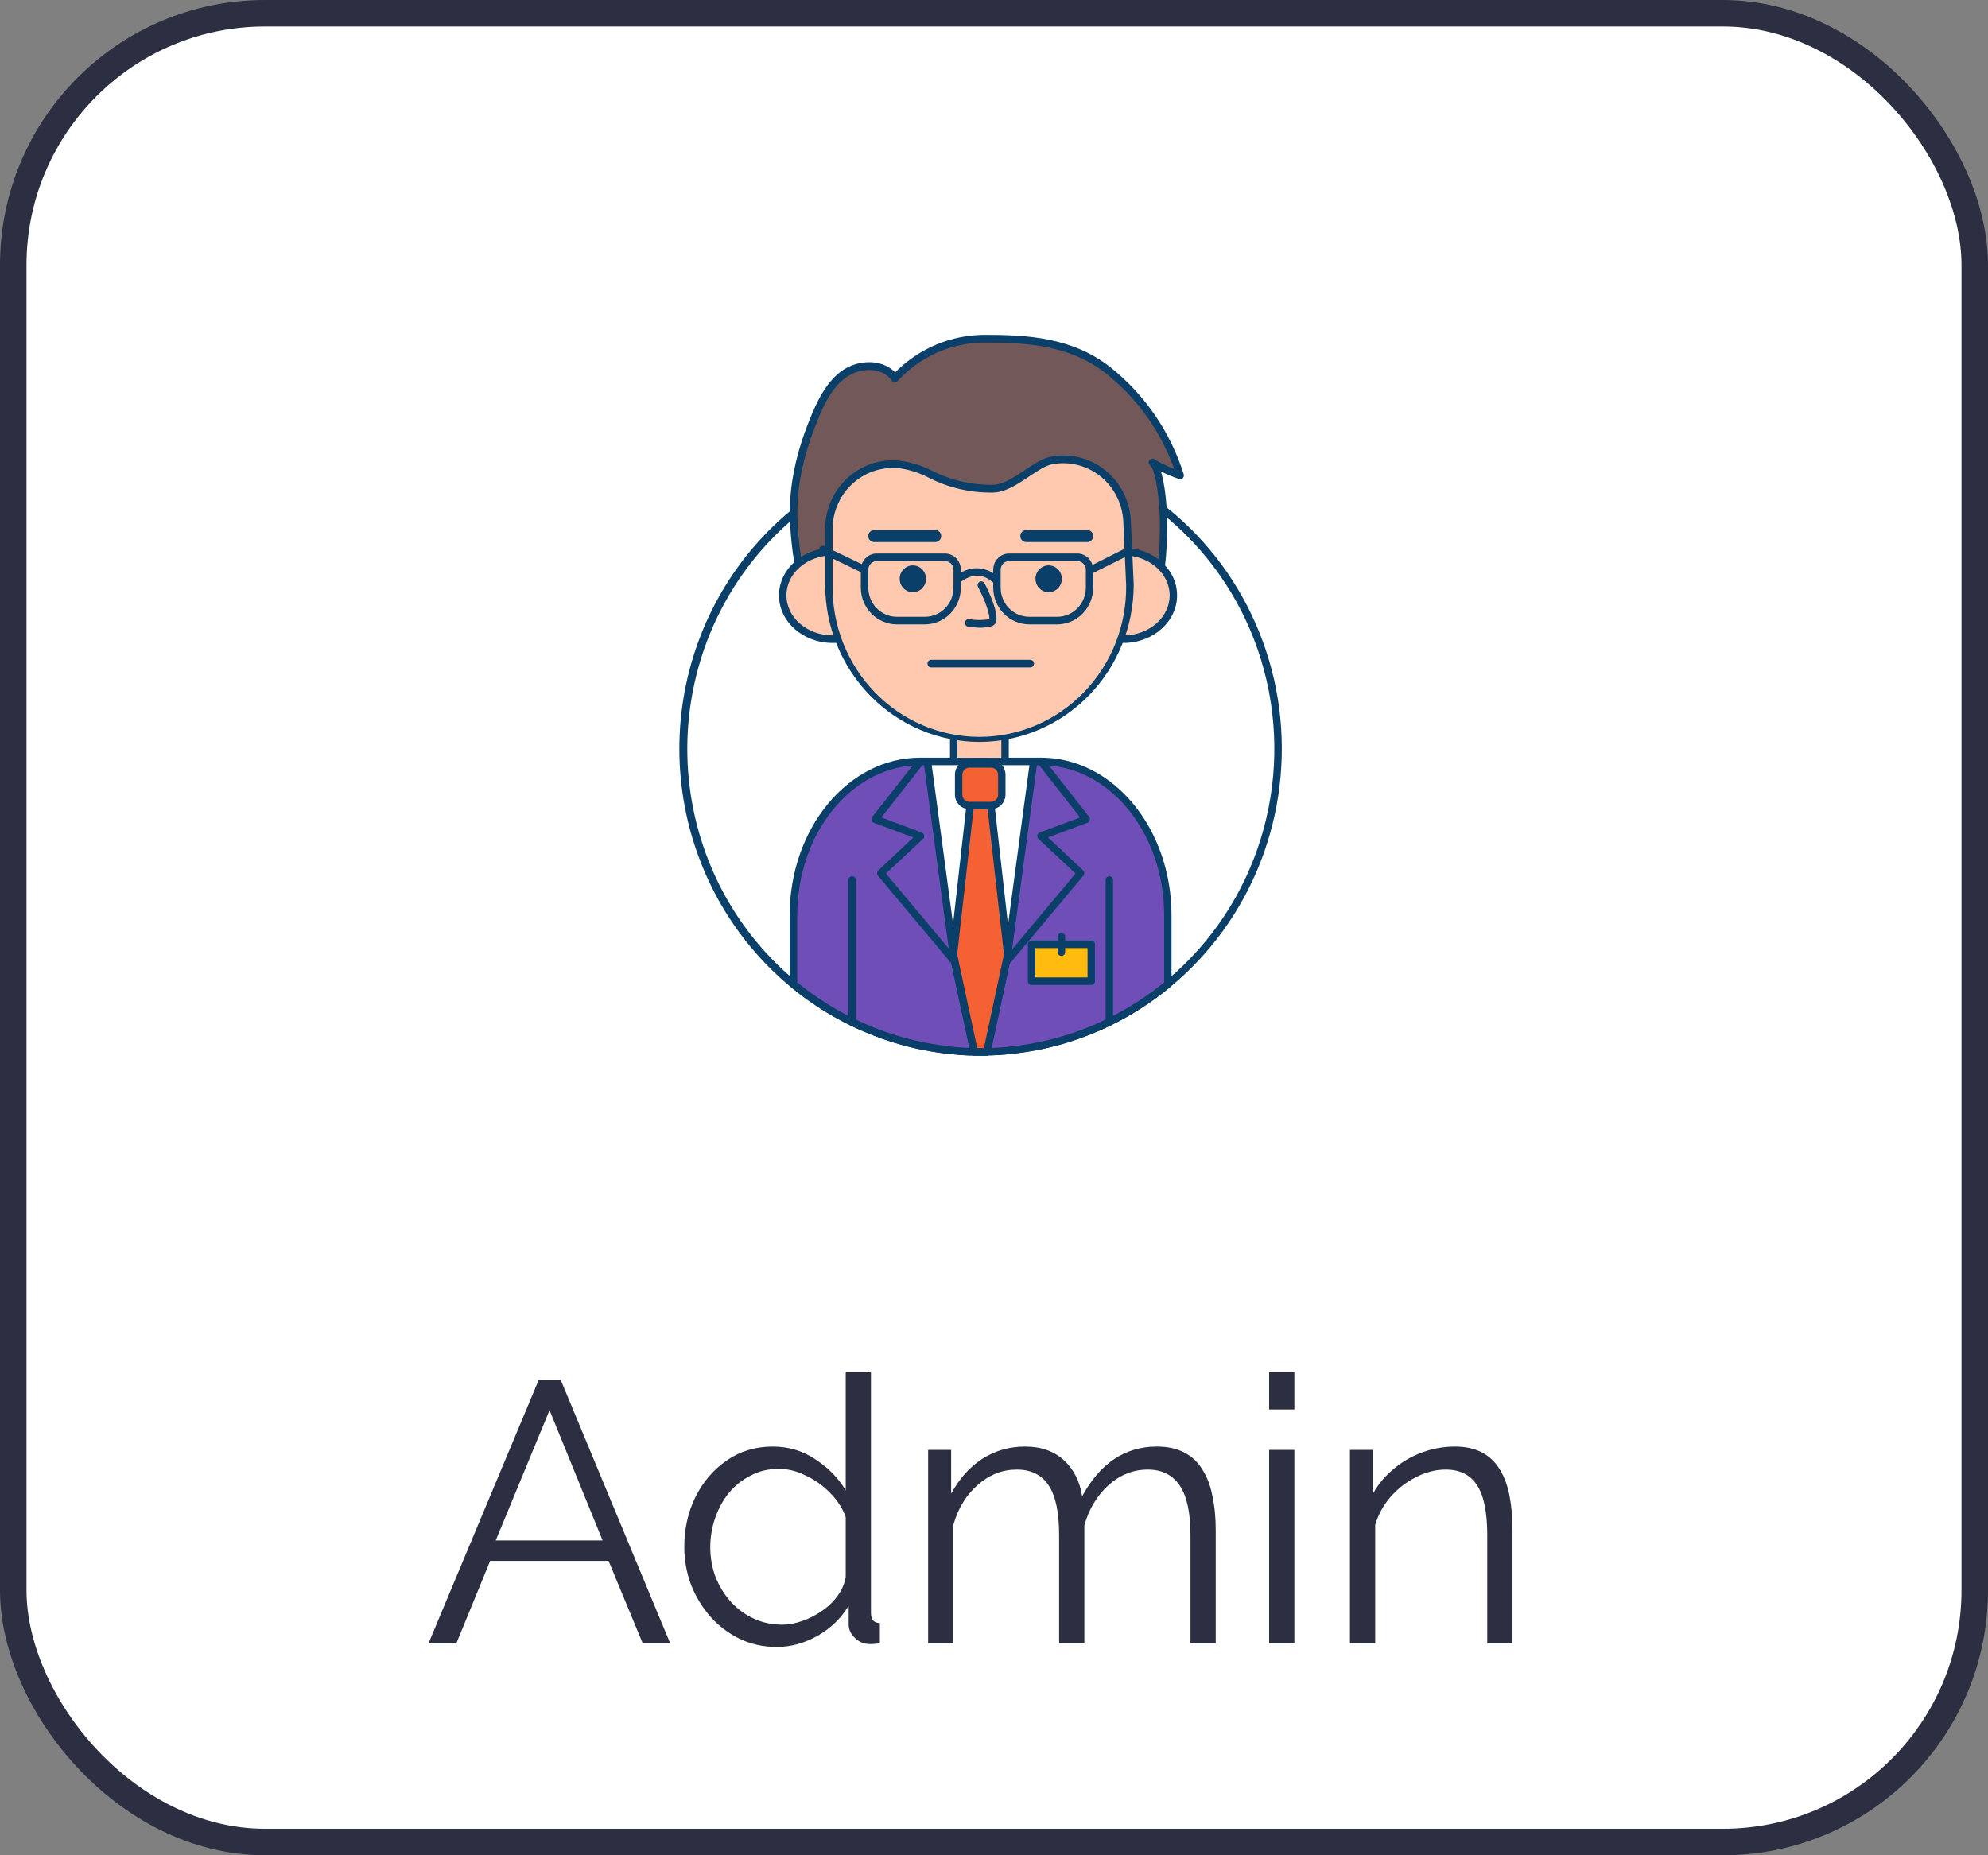 <svg width="75" height="70" viewBox="0 0 75 70" fill="none" xmlns="http://www.w3.org/2000/svg">
<rect x="0" y="0" width="75" height="70" fill="#808080" stroke="none"/>
<g id="Admin-btn">
<rect id="admin-rectange" x="0.5" y="0.5" width="74" height="69" rx="9.5" fill="white" stroke="#2C2E41"/>
<path id="Admin" d="M20.326 52.06H21.152L25.282 62H24.246L22.958 58.892H18.492L17.218 62H16.168L20.326 52.06ZM22.734 58.122L20.732 53.208L18.702 58.122H22.734ZM25.816 58.374C25.816 57.683 25.956 57.053 26.236 56.484C26.525 55.905 26.922 55.443 27.426 55.098C27.93 54.753 28.504 54.58 29.148 54.58C29.755 54.58 30.296 54.743 30.772 55.07C31.257 55.387 31.635 55.775 31.906 56.232V51.78H32.858V60.852C32.858 60.983 32.886 61.081 32.942 61.146C32.998 61.202 33.082 61.235 33.194 61.244V62C33.007 62.028 32.862 62.037 32.76 62.028C32.564 62.019 32.391 61.939 32.242 61.79C32.093 61.641 32.018 61.477 32.018 61.3V60.586C31.729 61.062 31.337 61.44 30.842 61.72C30.347 62 29.834 62.14 29.302 62.14C28.798 62.14 28.331 62.037 27.902 61.832C27.482 61.627 27.113 61.347 26.796 60.992C26.488 60.637 26.245 60.236 26.068 59.788C25.9 59.331 25.816 58.859 25.816 58.374ZM31.906 59.494V57.24C31.785 56.904 31.588 56.601 31.318 56.33C31.047 56.05 30.739 55.831 30.394 55.672C30.058 55.504 29.722 55.42 29.386 55.42C28.994 55.42 28.639 55.504 28.322 55.672C28.005 55.831 27.729 56.05 27.496 56.33C27.272 56.61 27.099 56.927 26.978 57.282C26.857 57.637 26.796 58.001 26.796 58.374C26.796 58.766 26.861 59.139 26.992 59.494C27.132 59.849 27.328 60.166 27.58 60.446C27.832 60.717 28.121 60.927 28.448 61.076C28.774 61.225 29.129 61.3 29.512 61.3C29.755 61.3 30.006 61.253 30.268 61.16C30.529 61.067 30.776 60.941 31.01 60.782C31.253 60.614 31.453 60.418 31.612 60.194C31.77 59.97 31.869 59.737 31.906 59.494ZM45.865 62H44.913V57.926C44.913 57.077 44.778 56.451 44.507 56.05C44.236 55.649 43.835 55.448 43.303 55.448C42.752 55.448 42.258 55.644 41.819 56.036C41.389 56.428 41.086 56.932 40.909 57.548V62H39.957V57.926C39.957 57.067 39.826 56.442 39.565 56.05C39.303 55.649 38.902 55.448 38.361 55.448C37.819 55.448 37.33 55.639 36.891 56.022C36.452 56.405 36.144 56.909 35.967 57.534V62H35.015V54.706H35.883V56.358C36.191 55.789 36.583 55.35 37.059 55.042C37.544 54.734 38.081 54.58 38.669 54.58C39.276 54.58 39.766 54.753 40.139 55.098C40.512 55.443 40.741 55.896 40.825 56.456C41.161 55.84 41.562 55.373 42.029 55.056C42.505 54.739 43.041 54.58 43.639 54.58C44.05 54.58 44.395 54.655 44.675 54.804C44.964 54.953 45.193 55.168 45.361 55.448C45.538 55.719 45.664 56.05 45.739 56.442C45.823 56.825 45.865 57.254 45.865 57.73V62ZM47.88 62V54.706H48.832V62H47.88ZM47.88 53.18V51.78H48.832V53.18H47.88ZM57.061 62H56.109V57.926C56.109 57.067 55.983 56.442 55.731 56.05C55.479 55.649 55.082 55.448 54.541 55.448C54.168 55.448 53.799 55.541 53.435 55.728C53.071 55.905 52.749 56.153 52.469 56.47C52.198 56.778 52.002 57.133 51.881 57.534V62H50.929V54.706H51.797V56.358C51.993 56.003 52.25 55.695 52.567 55.434C52.884 55.163 53.244 54.953 53.645 54.804C54.046 54.655 54.462 54.58 54.891 54.58C55.292 54.58 55.633 54.655 55.913 54.804C56.193 54.953 56.417 55.168 56.585 55.448C56.753 55.719 56.874 56.05 56.949 56.442C57.024 56.825 57.061 57.254 57.061 57.73V62Z" fill="#2C2E41"/>
<g id="admin-logo 1">
<g id="#274_manager_outline">
<path id="Vector" d="M48.218 28.253C48.223 31.055 47.212 33.761 45.38 35.852C44.391 36.984 43.192 37.905 41.852 38.562C41.588 38.693 41.319 38.811 41.043 38.919C40.548 39.115 40.038 39.273 39.52 39.392C39.369 39.429 39.218 39.461 39.064 39.488C38.747 39.55 38.426 39.597 38.099 39.631C37.819 39.66 37.525 39.676 37.233 39.682C37.154 39.682 37.077 39.682 36.999 39.682C36.92 39.682 36.834 39.682 36.752 39.682C36.464 39.676 36.179 39.659 35.898 39.631C35.572 39.599 35.251 39.552 34.934 39.488C34.78 39.461 34.629 39.429 34.477 39.392C33.959 39.272 33.451 39.114 32.956 38.917C32.681 38.809 32.411 38.69 32.146 38.561C29.593 37.31 27.599 35.121 26.564 32.434C25.53 29.747 25.53 26.761 26.567 24.075C27.603 21.389 29.599 19.202 32.152 17.952C34.706 16.702 37.629 16.483 40.335 17.337C40.739 17.465 41.135 17.616 41.521 17.791C43.512 18.686 45.205 20.151 46.394 22.009C47.583 23.866 48.216 26.036 48.217 28.253H48.218Z" fill="white"/>
<path id="Vector_2" d="M37 39.826C36.916 39.826 36.832 39.826 36.749 39.826C36.469 39.826 36.174 39.803 35.886 39.773C35.562 39.742 35.233 39.695 34.906 39.63C34.742 39.601 34.591 39.569 34.442 39.534C33.918 39.411 33.403 39.25 32.902 39.051C32.622 38.939 32.342 38.818 32.083 38.691C29.493 37.427 27.469 35.21 26.418 32.488C25.367 29.765 25.367 26.738 26.418 24.015C27.469 21.292 29.492 19.076 32.082 17.812C34.672 16.547 37.636 16.329 40.377 17.2C40.786 17.328 41.187 17.481 41.578 17.657C43.36 18.456 44.91 19.709 46.08 21.295C47.249 22.881 47.999 24.746 48.258 26.712C48.516 28.678 48.274 30.679 47.555 32.522C46.836 34.366 45.664 35.99 44.151 37.239C43.462 37.808 42.711 38.294 41.911 38.685C41.655 38.812 41.379 38.933 41.092 39.046C40.591 39.245 40.076 39.406 39.552 39.528C39.405 39.563 39.254 39.595 39.089 39.625C38.765 39.686 38.436 39.733 38.109 39.767C37.829 39.797 37.538 39.815 37.232 39.82C37.158 39.825 37.08 39.826 37 39.826ZM37 16.966C34.49 16.969 32.055 17.84 30.094 19.436C28.133 21.033 26.762 23.26 26.206 25.754C25.649 28.247 25.94 30.86 27.03 33.163C28.121 35.466 29.947 37.324 32.209 38.432C32.46 38.555 32.729 38.673 33.009 38.785C33.497 38.979 33.998 39.135 34.509 39.254C34.649 39.288 34.799 39.32 34.959 39.348C35.277 39.408 35.597 39.455 35.914 39.491C36.194 39.521 36.474 39.538 36.754 39.542C36.912 39.542 37.069 39.542 37.227 39.542C37.526 39.542 37.813 39.519 38.082 39.491C38.4 39.461 38.721 39.414 39.037 39.348C39.198 39.32 39.345 39.288 39.486 39.254C39.998 39.136 40.5 38.979 40.989 38.785C41.269 38.673 41.537 38.555 41.788 38.432C43.699 37.499 45.307 36.026 46.421 34.19C47.535 32.353 48.109 30.23 48.075 28.071C48.041 25.912 47.399 23.808 46.227 22.01C45.055 20.211 43.401 18.792 41.462 17.922C41.081 17.749 40.69 17.599 40.291 17.473C39.225 17.137 38.116 16.966 37 16.966Z" fill="#093F68"/>
<path id="Vector_3" d="M36.44 12.843C36.679 12.806 36.92 12.787 37.161 12.786C38.841 12.786 40.455 12.906 41.813 13.984C43.087 14.995 44.032 16.375 44.524 17.942C44.159 17.82 43.808 17.659 43.478 17.46C43.804 17.655 44.291 20.598 43.338 23.676L30.28 23.519C30.203 23.245 30.323 22.923 30.335 22.65C30.328 22.347 30.283 22.046 30.203 21.753C30.044 20.995 29.955 20.224 29.936 19.45C29.919 18.213 30.216 17.039 30.668 15.907C30.938 15.234 31.257 14.537 31.84 14.118C32.422 13.699 33.346 13.69 33.762 14.277C34.473 13.508 35.415 13.003 36.44 12.843Z" fill="#725858"/>
<path id="Vector_4" d="M43.337 23.814L30.28 23.662C30.25 23.661 30.221 23.651 30.197 23.632C30.173 23.613 30.155 23.587 30.147 23.558C30.105 23.348 30.109 23.131 30.16 22.923C30.178 22.829 30.19 22.733 30.196 22.637C30.196 22.413 30.167 22.19 30.109 21.973C30.095 21.907 30.08 21.84 30.067 21.773C29.907 21.007 29.816 20.227 29.797 19.444C29.782 18.303 30.024 17.125 30.539 15.845C30.806 15.184 31.142 14.439 31.761 13.991C32.34 13.575 33.265 13.518 33.77 14.053C34.488 13.325 35.414 12.849 36.415 12.693C36.66 12.655 36.908 12.635 37.157 12.633C38.777 12.633 40.476 12.735 41.896 13.861C43.193 14.893 44.156 16.299 44.658 17.895C44.666 17.92 44.667 17.947 44.66 17.973C44.654 17.998 44.641 18.021 44.623 18.04C44.604 18.058 44.581 18.071 44.556 18.077C44.531 18.083 44.505 18.082 44.48 18.073C44.247 17.993 44.02 17.898 43.798 17.788C44.108 18.804 44.218 21.283 43.471 23.71C43.463 23.74 43.445 23.766 43.421 23.785C43.397 23.804 43.367 23.814 43.337 23.814ZM30.399 23.378L43.234 23.52C44.13 20.539 43.668 17.797 43.405 17.57C43.374 17.55 43.351 17.519 43.342 17.483C43.333 17.447 43.339 17.408 43.358 17.376C43.376 17.343 43.407 17.32 43.443 17.311C43.479 17.301 43.517 17.307 43.549 17.326C43.789 17.47 44.04 17.594 44.3 17.697C43.791 16.272 42.898 15.023 41.724 14.091C40.374 13.02 38.728 12.927 37.157 12.923H37.147C36.916 12.924 36.686 12.942 36.458 12.979C35.465 13.135 34.551 13.627 33.865 14.376C33.851 14.392 33.834 14.404 33.815 14.412C33.795 14.42 33.774 14.423 33.754 14.422C33.733 14.421 33.713 14.415 33.694 14.404C33.676 14.394 33.66 14.379 33.648 14.362C33.273 13.827 32.438 13.867 31.922 14.238C31.362 14.639 31.061 15.311 30.802 15.964C30.301 17.206 30.066 18.347 30.081 19.45C30.1 20.217 30.189 20.981 30.346 21.732C30.358 21.797 30.372 21.862 30.387 21.926C30.45 22.166 30.482 22.414 30.48 22.663C30.474 22.769 30.46 22.874 30.44 22.978C30.411 23.11 30.398 23.244 30.399 23.378Z" fill="#093F68"/>
<path id="Vector_5" d="M44.063 34.536V37.133C43.383 37.695 42.641 38.173 41.852 38.559C41.588 38.69 41.319 38.809 41.043 38.916C40.548 39.113 40.039 39.272 39.52 39.392C39.369 39.429 39.218 39.461 39.064 39.488C38.747 39.55 38.426 39.597 38.099 39.631C37.819 39.66 37.525 39.676 37.233 39.682C37.154 39.682 37.077 39.682 36.999 39.682C36.92 39.682 36.834 39.682 36.752 39.682C36.464 39.676 36.179 39.659 35.898 39.631C35.572 39.599 35.251 39.552 34.934 39.488C34.78 39.461 34.629 39.429 34.477 39.392C33.959 39.272 33.451 39.114 32.956 38.917C32.681 38.809 32.411 38.69 32.146 38.561C31.357 38.175 30.615 37.696 29.936 37.135V34.536C29.936 31.331 32.075 28.731 34.715 28.731H39.282C41.924 28.731 44.063 31.331 44.063 34.536Z" fill="#704EB7"/>
<path id="Vector_6" d="M37 39.826C36.916 39.826 36.832 39.826 36.749 39.826C36.469 39.826 36.174 39.803 35.886 39.773C35.562 39.742 35.233 39.695 34.906 39.63C34.742 39.601 34.591 39.569 34.442 39.534C33.918 39.411 33.403 39.25 32.902 39.051C32.622 38.939 32.342 38.818 32.083 38.691C31.284 38.299 30.532 37.814 29.843 37.244C29.827 37.231 29.814 37.214 29.805 37.195C29.796 37.176 29.791 37.156 29.791 37.135V34.536C29.791 31.255 31.998 28.588 34.711 28.588H39.278C41.991 28.588 44.197 31.257 44.197 34.536V37.133C44.197 37.154 44.193 37.175 44.184 37.194C44.175 37.213 44.162 37.23 44.146 37.243C43.457 37.812 42.705 38.298 41.906 38.689C41.649 38.816 41.374 38.937 41.087 39.05C40.586 39.249 40.071 39.41 39.547 39.532C39.4 39.568 39.248 39.599 39.083 39.629C38.76 39.69 38.431 39.737 38.103 39.772C37.823 39.802 37.532 39.819 37.227 39.825C37.158 39.825 37.08 39.826 37 39.826ZM30.077 37.065C30.735 37.601 31.45 38.06 32.209 38.432C32.46 38.555 32.729 38.673 33.009 38.785C33.497 38.979 33.998 39.135 34.509 39.254C34.649 39.288 34.799 39.32 34.959 39.348C35.277 39.408 35.597 39.455 35.914 39.491C36.194 39.521 36.474 39.538 36.754 39.542C36.912 39.542 37.069 39.542 37.227 39.542C37.526 39.542 37.813 39.519 38.082 39.491C38.4 39.461 38.721 39.414 39.037 39.348C39.198 39.32 39.345 39.288 39.486 39.254C39.998 39.136 40.5 38.979 40.989 38.785C41.269 38.673 41.537 38.555 41.788 38.432C42.547 38.06 43.263 37.601 43.92 37.065V34.536C43.92 31.414 41.838 28.873 39.281 28.873H34.717C32.159 28.873 30.077 31.414 30.077 34.536V37.065Z" fill="#093F68"/>
<path id="Vector_7" d="M36.3 36.759C36.28 36.759 36.26 36.755 36.242 36.746C36.223 36.738 36.207 36.725 36.194 36.709L33.122 33.038C33.098 33.01 33.087 32.974 33.089 32.937C33.091 32.9 33.108 32.865 33.135 32.84L34.459 31.599L32.968 31.046C32.947 31.038 32.928 31.025 32.913 31.009C32.898 30.992 32.887 30.972 32.881 30.95C32.875 30.928 32.874 30.906 32.879 30.884C32.883 30.861 32.893 30.841 32.906 30.823L34.62 28.64C34.643 28.61 34.677 28.592 34.714 28.588C34.75 28.584 34.787 28.595 34.816 28.618C34.845 28.642 34.863 28.676 34.868 28.713C34.872 28.751 34.861 28.788 34.838 28.818L33.252 30.843L34.777 31.414C34.799 31.422 34.819 31.436 34.834 31.455C34.85 31.473 34.861 31.496 34.865 31.52C34.87 31.544 34.868 31.568 34.861 31.591C34.854 31.614 34.84 31.635 34.823 31.652L33.423 32.958L36.406 36.524C36.424 36.545 36.435 36.57 36.439 36.597C36.442 36.624 36.438 36.652 36.427 36.676C36.416 36.701 36.398 36.722 36.376 36.737C36.353 36.752 36.327 36.759 36.3 36.759Z" fill="#093F68"/>
<path id="Vector_8" d="M37.7 36.759C37.673 36.759 37.647 36.752 37.625 36.737C37.602 36.722 37.584 36.701 37.573 36.676C37.562 36.652 37.558 36.624 37.561 36.597C37.565 36.57 37.576 36.545 37.594 36.524L40.577 32.958L39.177 31.652C39.16 31.635 39.147 31.614 39.139 31.591C39.132 31.568 39.13 31.544 39.135 31.52C39.14 31.496 39.15 31.473 39.166 31.455C39.181 31.436 39.201 31.422 39.223 31.414L40.748 30.843L39.162 28.818C39.139 28.788 39.128 28.751 39.133 28.713C39.137 28.676 39.155 28.642 39.184 28.618C39.213 28.595 39.25 28.584 39.286 28.588C39.323 28.592 39.357 28.61 39.38 28.64L41.088 30.82C41.102 30.838 41.111 30.859 41.116 30.881C41.12 30.903 41.119 30.925 41.113 30.947C41.107 30.969 41.096 30.989 41.081 31.006C41.066 31.022 41.047 31.035 41.026 31.043L39.535 31.596L40.86 32.837C40.887 32.862 40.903 32.897 40.906 32.934C40.908 32.971 40.896 33.007 40.873 33.035L37.801 36.707C37.789 36.722 37.773 36.735 37.756 36.744C37.739 36.753 37.72 36.758 37.7 36.759Z" fill="#093F68"/>
<path id="Vector_9" d="M35.979 28.728V27.591H37.917V28.728" fill="#FFC9B0"/>
<path id="Vector_10" d="M37.917 28.87C37.88 28.87 37.844 28.855 37.818 28.829C37.792 28.802 37.777 28.766 37.777 28.728V27.73H36.12V28.728C36.12 28.766 36.105 28.802 36.078 28.829C36.052 28.855 36.017 28.87 35.98 28.87C35.942 28.87 35.907 28.855 35.88 28.829C35.854 28.802 35.84 28.766 35.84 28.728V27.587C35.84 27.549 35.854 27.513 35.88 27.486C35.907 27.459 35.942 27.444 35.98 27.444H37.917C37.954 27.444 37.99 27.459 38.016 27.486C38.042 27.513 38.057 27.549 38.057 27.587V28.728C38.057 28.766 38.042 28.802 38.016 28.829C37.99 28.855 37.954 28.87 37.917 28.87Z" fill="#093F68"/>
<path id="Vector_11" d="M31.411 24.117C32.451 24.117 33.294 23.377 33.294 22.463C33.294 21.55 32.451 20.81 31.411 20.81C30.371 20.81 29.528 21.55 29.528 22.463C29.528 23.377 30.371 24.117 31.411 24.117Z" fill="#FFC9B0"/>
<path id="Vector_12" d="M31.411 24.259C30.291 24.259 29.388 23.453 29.388 22.463C29.388 21.474 30.295 20.669 31.411 20.669C32.527 20.669 33.433 21.474 33.433 22.463C33.433 23.453 32.52 24.259 31.411 24.259ZM31.411 20.954C30.449 20.954 29.668 21.632 29.668 22.463C29.668 23.295 30.449 23.974 31.411 23.974C32.373 23.974 33.153 23.297 33.153 22.463C33.153 21.631 32.372 20.954 31.411 20.954Z" fill="#093F68"/>
<path id="Vector_13" d="M42.386 24.117C43.426 24.117 44.269 23.377 44.269 22.463C44.269 21.55 43.426 20.81 42.386 20.81C41.346 20.81 40.503 21.55 40.503 22.463C40.503 23.377 41.346 24.117 42.386 24.117Z" fill="#FFC9B0"/>
<path id="Vector_14" d="M42.386 24.259C41.266 24.259 40.363 23.453 40.363 22.463C40.363 21.474 41.27 20.669 42.386 20.669C43.502 20.669 44.407 21.474 44.407 22.463C44.407 23.453 43.5 24.259 42.386 24.259ZM42.386 20.954C41.424 20.954 40.643 21.632 40.643 22.463C40.643 23.295 41.424 23.974 42.386 23.974C43.348 23.974 44.127 23.297 44.127 22.463C44.127 21.631 43.346 20.954 42.386 20.954Z" fill="#093F68"/>
<path id="Vector_15" d="M36.948 27.851C35.442 27.851 33.998 27.241 32.933 26.156C31.868 25.071 31.27 23.6 31.27 22.066V19.963C31.27 19.619 31.341 19.28 31.478 18.966C31.616 18.652 31.816 18.37 32.067 18.14C32.318 17.91 32.613 17.737 32.934 17.631C33.255 17.524 33.594 17.488 33.93 17.524C35.117 17.655 35.422 18.398 37.403 18.434C38.221 18.448 38.991 17.496 39.674 17.367C40.012 17.304 40.36 17.316 40.693 17.401C41.026 17.486 41.338 17.643 41.607 17.861C41.876 18.079 42.096 18.353 42.252 18.665C42.409 18.977 42.498 19.32 42.513 19.669L42.62 22.066C42.62 23.599 42.023 25.069 40.959 26.154C39.896 27.239 38.453 27.849 36.948 27.851Z" fill="#FFC9B0"/>
<path id="Vector_16" d="M36.948 27.993C35.406 27.991 33.927 27.366 32.836 26.255C31.745 25.144 31.132 23.637 31.13 22.066V19.963C31.13 19.599 31.205 19.238 31.351 18.906C31.496 18.573 31.709 18.275 31.975 18.032C32.241 17.788 32.555 17.605 32.895 17.493C33.236 17.381 33.595 17.344 33.951 17.383C34.379 17.439 34.795 17.57 35.18 17.77C35.873 18.121 36.639 18.3 37.413 18.292C37.833 18.303 38.253 18.006 38.673 17.735C39.013 17.504 39.335 17.287 39.66 17.227C40.018 17.161 40.385 17.173 40.738 17.263C41.091 17.353 41.421 17.519 41.705 17.749C41.99 17.98 42.223 18.27 42.388 18.6C42.553 18.93 42.648 19.292 42.664 19.662L42.771 22.06C42.77 23.633 42.157 25.142 41.065 26.255C39.973 27.367 38.492 27.992 36.948 27.993ZM33.678 17.657C33.076 17.657 32.5 17.901 32.075 18.334C31.649 18.767 31.41 19.355 31.41 19.968V22.07C31.398 22.818 31.533 23.562 31.806 24.256C32.079 24.951 32.485 25.584 33 26.117C33.516 26.651 34.13 27.075 34.808 27.364C35.485 27.653 36.213 27.802 36.947 27.802C37.682 27.802 38.41 27.653 39.087 27.364C39.765 27.075 40.379 26.651 40.895 26.117C41.41 25.584 41.816 24.951 42.089 24.256C42.362 23.562 42.497 22.818 42.485 22.07L42.379 19.679C42.364 19.35 42.28 19.028 42.132 18.735C41.985 18.441 41.778 18.183 41.524 17.978C41.271 17.773 40.978 17.626 40.664 17.546C40.35 17.466 40.023 17.455 39.705 17.514C39.436 17.566 39.145 17.767 38.821 17.979C38.375 18.282 37.911 18.594 37.407 18.584C36.595 18.591 35.792 18.404 35.064 18.038C34.706 17.847 34.319 17.721 33.92 17.665C33.839 17.658 33.759 17.655 33.678 17.657Z" fill="#093F68"/>
<path id="Vector_17" d="M38.998 28.728L38.018 36.011L37.955 36.306L37.234 39.676C37.155 39.676 37.078 39.676 37 39.676C36.922 39.676 36.835 39.676 36.754 39.676L36.028 36.287L35.97 36.012L34.99 28.729L38.998 28.728Z" fill="white"/>
<path id="Vector_18" d="M37 39.826C36.916 39.826 36.832 39.826 36.749 39.826C36.717 39.827 36.685 39.816 36.66 39.795C36.634 39.775 36.616 39.746 36.609 39.713L35.884 36.324C35.885 36.322 35.885 36.319 35.884 36.316L35.827 36.048L34.847 28.755V28.735C34.847 28.697 34.862 28.661 34.888 28.634C34.914 28.607 34.95 28.592 34.987 28.592H38.994C39.031 28.592 39.066 28.607 39.093 28.634C39.119 28.661 39.134 28.697 39.134 28.735C39.134 28.742 39.134 28.748 39.134 28.755L38.154 36.036L38.092 36.342L37.371 39.71C37.364 39.743 37.346 39.772 37.321 39.792C37.295 39.813 37.264 39.824 37.231 39.823C37.158 39.825 37.08 39.826 37 39.826ZM36.867 39.541C36.951 39.541 37.036 39.541 37.12 39.541L37.882 35.983L38.837 28.872H35.151L36.108 35.995L36.166 36.26C36.166 36.26 36.166 36.26 36.166 36.269L36.867 39.541Z" fill="#093F68"/>
<path id="Vector_19" d="M38.018 36.013L37.955 36.309L37.234 39.679C37.155 39.679 37.078 39.679 37 39.679C36.922 39.679 36.835 39.679 36.754 39.679L36.028 36.29L35.97 36.015L36.602 30.392L36.78 28.823L36.79 28.738H37.197L37.207 28.823L37.385 30.392L38.018 36.013Z" fill="#F56132"/>
<path id="Vector_20" d="M37 39.826C36.916 39.826 36.832 39.826 36.749 39.826C36.717 39.827 36.685 39.816 36.66 39.795C36.634 39.775 36.616 39.746 36.609 39.713L35.884 36.324C35.885 36.322 35.885 36.319 35.884 36.316L35.827 36.048C35.825 36.032 35.825 36.016 35.827 36.001L36.647 28.726C36.65 28.691 36.666 28.657 36.692 28.633C36.718 28.609 36.752 28.595 36.787 28.595H37.195C37.232 28.595 37.267 28.61 37.294 28.637C37.32 28.664 37.335 28.7 37.335 28.738L37.344 28.809L38.155 36.006C38.157 36.022 38.157 36.038 38.155 36.053L37.371 39.719C37.364 39.751 37.346 39.78 37.321 39.801C37.295 39.822 37.264 39.832 37.231 39.832C37.158 39.825 37.08 39.826 37 39.826ZM36.867 39.541C36.951 39.541 37.036 39.541 37.12 39.541L37.876 36.008L37.073 28.876H36.915L36.111 36.008L36.166 36.26C36.166 36.26 36.166 36.26 36.166 36.269L36.867 39.541Z" fill="#093F68"/>
<path id="Vector_21" d="M32.148 38.703C32.11 38.703 32.075 38.688 32.049 38.662C32.022 38.635 32.008 38.599 32.008 38.561V33.204C32.008 33.166 32.022 33.13 32.049 33.103C32.075 33.076 32.11 33.061 32.148 33.061C32.185 33.061 32.22 33.076 32.247 33.103C32.273 33.13 32.288 33.166 32.288 33.204V38.558C32.288 38.577 32.285 38.596 32.278 38.613C32.271 38.631 32.261 38.647 32.248 38.661C32.234 38.674 32.219 38.685 32.202 38.692C32.185 38.7 32.166 38.703 32.148 38.703Z" fill="#093F68"/>
<path id="Vector_22" d="M41.852 38.703C41.815 38.703 41.78 38.688 41.753 38.662C41.727 38.635 41.712 38.599 41.712 38.561V33.204C41.712 33.166 41.727 33.13 41.753 33.103C41.78 33.076 41.815 33.061 41.852 33.061C41.889 33.061 41.925 33.076 41.951 33.103C41.978 33.13 41.992 33.166 41.992 33.204V38.558C41.993 38.577 41.989 38.596 41.983 38.613C41.976 38.631 41.965 38.647 41.952 38.661C41.939 38.674 41.924 38.685 41.907 38.692C41.889 38.7 41.871 38.703 41.852 38.703Z" fill="#093F68"/>
<path id="Vector_23" d="M37.386 28.816H36.573C36.348 28.816 36.166 29.002 36.166 29.231V29.976C36.166 30.205 36.348 30.391 36.573 30.391H37.386C37.611 30.391 37.794 30.205 37.794 29.976V29.231C37.794 29.002 37.611 28.816 37.386 28.816Z" fill="#F56132"/>
<path id="Vector_24" d="M37.388 30.534H36.572C36.427 30.533 36.288 30.474 36.186 30.37C36.084 30.266 36.026 30.125 36.026 29.977V29.23C36.026 29.082 36.084 28.941 36.186 28.837C36.288 28.733 36.427 28.674 36.572 28.674H37.388C37.532 28.674 37.671 28.733 37.773 28.837C37.876 28.941 37.934 29.082 37.934 29.23V29.977C37.934 30.125 37.876 30.266 37.773 30.37C37.671 30.474 37.532 30.533 37.388 30.534ZM36.572 28.965C36.501 28.965 36.433 28.993 36.383 29.044C36.334 29.095 36.306 29.164 36.306 29.236V29.983C36.306 30.019 36.312 30.054 36.326 30.087C36.339 30.12 36.359 30.149 36.383 30.175C36.408 30.2 36.438 30.22 36.47 30.233C36.502 30.247 36.537 30.254 36.572 30.254H37.388C37.423 30.254 37.457 30.247 37.49 30.233C37.522 30.22 37.551 30.2 37.576 30.175C37.601 30.149 37.62 30.12 37.634 30.087C37.647 30.054 37.654 30.019 37.654 29.983V29.236C37.654 29.164 37.626 29.095 37.576 29.044C37.526 28.993 37.458 28.965 37.388 28.965H36.572Z" fill="#093F68"/>
<path id="Vector_25" d="M34.438 22.345C34.712 22.345 34.935 22.118 34.935 21.839C34.935 21.559 34.712 21.332 34.438 21.332C34.164 21.332 33.941 21.559 33.941 21.839C33.941 22.118 34.164 22.345 34.438 22.345Z" fill="#093F68"/>
<path id="Vector_26" d="M39.562 22.345C39.837 22.345 40.059 22.118 40.059 21.839C40.059 21.559 39.837 21.332 39.562 21.332C39.288 21.332 39.065 21.559 39.065 21.839C39.065 22.118 39.288 22.345 39.562 22.345Z" fill="#093F68"/>
<path id="Vector_27" d="M37 23.683C36.839 23.682 36.678 23.669 36.518 23.643C36.5 23.64 36.483 23.633 36.468 23.623C36.452 23.613 36.439 23.6 36.428 23.584C36.417 23.569 36.41 23.552 36.406 23.533C36.402 23.515 36.402 23.496 36.405 23.478C36.408 23.459 36.415 23.442 36.425 23.426C36.435 23.41 36.448 23.396 36.463 23.386C36.478 23.375 36.495 23.367 36.513 23.363C36.531 23.359 36.549 23.359 36.567 23.362C36.816 23.403 37.07 23.403 37.319 23.362C37.363 23.231 37.179 22.675 36.899 22.147C36.89 22.13 36.884 22.112 36.882 22.093C36.88 22.074 36.882 22.055 36.887 22.037C36.893 22.019 36.902 22.002 36.913 21.987C36.925 21.972 36.94 21.96 36.956 21.951C36.973 21.942 36.991 21.937 37.01 21.936C37.028 21.934 37.047 21.936 37.065 21.942C37.083 21.948 37.099 21.957 37.113 21.97C37.127 21.982 37.139 21.997 37.147 22.014C37.287 22.278 37.707 23.164 37.567 23.489C37.551 23.525 37.528 23.556 37.498 23.581C37.468 23.605 37.434 23.623 37.396 23.632C37.267 23.665 37.134 23.682 37 23.683Z" fill="#093F68"/>
<path id="Vector_28" d="M38.869 25.181H35.131C35.094 25.181 35.058 25.166 35.032 25.139C35.006 25.112 34.991 25.076 34.991 25.038C34.991 25 35.006 24.964 35.032 24.937C35.058 24.91 35.094 24.895 35.131 24.895H38.869C38.906 24.895 38.942 24.91 38.968 24.937C38.994 24.964 39.009 25 39.009 25.038C39.009 25.076 38.994 25.112 38.968 25.139C38.942 25.166 38.906 25.181 38.869 25.181Z" fill="#093F68"/>
<path id="Vector_29" d="M35.285 20.453H32.979C32.92 20.453 32.864 20.429 32.822 20.386C32.78 20.343 32.757 20.286 32.757 20.226C32.757 20.166 32.78 20.108 32.822 20.065C32.864 20.023 32.92 19.999 32.979 19.999H35.285C35.344 19.999 35.401 20.023 35.442 20.065C35.484 20.108 35.508 20.166 35.508 20.226C35.508 20.286 35.484 20.343 35.442 20.386C35.401 20.429 35.344 20.453 35.285 20.453Z" fill="#093F68"/>
<path id="Vector_30" d="M41.021 20.453H38.715C38.656 20.453 38.599 20.429 38.558 20.386C38.516 20.343 38.492 20.286 38.492 20.226C38.492 20.166 38.516 20.108 38.558 20.065C38.599 20.023 38.656 19.999 38.715 19.999H41.021C41.08 19.999 41.136 20.023 41.178 20.065C41.22 20.108 41.243 20.166 41.243 20.226C41.243 20.286 41.22 20.343 41.178 20.386C41.136 20.429 41.08 20.453 41.021 20.453Z" fill="#093F68"/>
<path id="Vector_31" d="M34.889 23.558H33.836C33.475 23.557 33.129 23.411 32.874 23.151C32.619 22.891 32.476 22.539 32.475 22.171V21.497C32.476 21.334 32.539 21.178 32.652 21.063C32.765 20.948 32.918 20.884 33.077 20.883H35.649C35.808 20.884 35.961 20.948 36.074 21.063C36.186 21.178 36.25 21.334 36.25 21.497V22.171C36.249 22.539 36.106 22.891 35.851 23.151C35.596 23.411 35.25 23.557 34.889 23.558ZM33.08 21.168C32.995 21.168 32.913 21.203 32.852 21.265C32.792 21.326 32.758 21.41 32.758 21.497V22.171C32.758 22.463 32.872 22.743 33.075 22.95C33.277 23.156 33.552 23.272 33.839 23.272H34.892C35.178 23.272 35.453 23.156 35.656 22.95C35.859 22.743 35.972 22.463 35.972 22.171V21.497C35.972 21.41 35.939 21.326 35.879 21.265C35.819 21.203 35.737 21.169 35.652 21.168H33.08Z" fill="#093F68"/>
<path id="Vector_32" d="M39.884 23.558H38.831C38.471 23.557 38.125 23.411 37.869 23.151C37.614 22.891 37.471 22.539 37.471 22.171V21.497C37.471 21.334 37.534 21.178 37.646 21.063C37.759 20.948 37.912 20.884 38.071 20.883H40.64C40.8 20.884 40.953 20.948 41.065 21.063C41.178 21.178 41.242 21.334 41.242 21.497V22.171C41.242 22.538 41.099 22.89 40.844 23.15C40.59 23.41 40.244 23.556 39.884 23.558ZM38.071 21.168C37.986 21.169 37.904 21.203 37.844 21.265C37.784 21.326 37.751 21.41 37.751 21.497V22.171C37.751 22.463 37.864 22.743 38.067 22.95C38.27 23.156 38.545 23.272 38.831 23.272H39.884C40.171 23.272 40.446 23.156 40.648 22.95C40.851 22.743 40.965 22.463 40.965 22.171V21.497C40.965 21.41 40.931 21.326 40.87 21.265C40.81 21.203 40.728 21.168 40.643 21.168H38.071Z" fill="#093F68"/>
<path id="Vector_33" d="M37.515 21.982C37.482 21.982 37.45 21.969 37.424 21.947C36.856 21.45 36.29 21.927 36.265 21.947C36.237 21.971 36.2 21.983 36.164 21.98C36.127 21.977 36.093 21.96 36.069 21.932C36.057 21.917 36.048 21.901 36.042 21.883C36.037 21.865 36.034 21.846 36.036 21.828C36.037 21.809 36.042 21.791 36.051 21.774C36.059 21.758 36.07 21.743 36.084 21.73C36.295 21.543 36.566 21.44 36.845 21.44C37.125 21.44 37.395 21.543 37.606 21.73C37.628 21.749 37.644 21.775 37.651 21.803C37.658 21.831 37.657 21.861 37.647 21.888C37.637 21.916 37.619 21.939 37.595 21.956C37.572 21.973 37.544 21.982 37.515 21.982Z" fill="#093F68"/>
<path id="Vector_34" d="M32.615 21.639C32.594 21.639 32.574 21.634 32.555 21.625L30.98 20.865C30.946 20.848 30.921 20.819 30.908 20.784C30.895 20.748 30.898 20.709 30.913 20.674C30.929 20.64 30.958 20.614 30.993 20.601C31.028 20.588 31.067 20.59 31.1 20.607L32.675 21.365C32.704 21.379 32.727 21.403 32.74 21.432C32.754 21.461 32.758 21.494 32.751 21.525C32.744 21.556 32.727 21.585 32.702 21.605C32.677 21.625 32.647 21.636 32.615 21.636V21.639Z" fill="#093F68"/>
<path id="Vector_35" d="M41.171 21.639C41.144 21.639 41.119 21.632 41.096 21.618C41.074 21.604 41.056 21.583 41.045 21.559C41.028 21.525 41.026 21.486 41.037 21.45C41.049 21.415 41.074 21.385 41.108 21.368L42.368 20.735C42.401 20.718 42.44 20.716 42.475 20.728C42.51 20.74 42.539 20.766 42.555 20.8C42.572 20.834 42.574 20.874 42.562 20.91C42.55 20.945 42.524 20.975 42.491 20.992L41.231 21.625C41.212 21.634 41.191 21.639 41.171 21.639Z" fill="#093F68"/>
<path id="Vector_36" d="M41.168 35.634H38.918V37.02H41.168V35.634Z" fill="#FFBC0E"/>
<path id="Vector_37" d="M41.169 37.163H38.918C38.881 37.163 38.845 37.148 38.819 37.121C38.793 37.094 38.778 37.058 38.778 37.02V35.628C38.778 35.59 38.793 35.554 38.819 35.528C38.845 35.501 38.881 35.486 38.918 35.486H41.169C41.206 35.486 41.242 35.501 41.268 35.528C41.294 35.554 41.309 35.59 41.309 35.628V37.015C41.31 37.034 41.307 37.053 41.3 37.071C41.294 37.089 41.283 37.105 41.27 37.119C41.257 37.133 41.242 37.144 41.224 37.152C41.207 37.159 41.188 37.163 41.169 37.163ZM39.058 36.878H41.029V35.771H39.058V36.878Z" fill="#093F68"/>
<path id="Vector_38" d="M40.044 36.068C40.006 36.068 39.971 36.053 39.945 36.026C39.918 35.999 39.904 35.963 39.904 35.925V35.343C39.904 35.305 39.918 35.269 39.945 35.242C39.971 35.215 40.006 35.2 40.044 35.2C40.081 35.2 40.116 35.215 40.143 35.242C40.169 35.269 40.184 35.305 40.184 35.343V35.924C40.184 35.942 40.18 35.961 40.173 35.979C40.166 35.996 40.156 36.012 40.143 36.025C40.13 36.039 40.114 36.049 40.097 36.057C40.08 36.064 40.062 36.068 40.044 36.068Z" fill="#093F68"/>
</g>
</g>
</g>
</svg>
